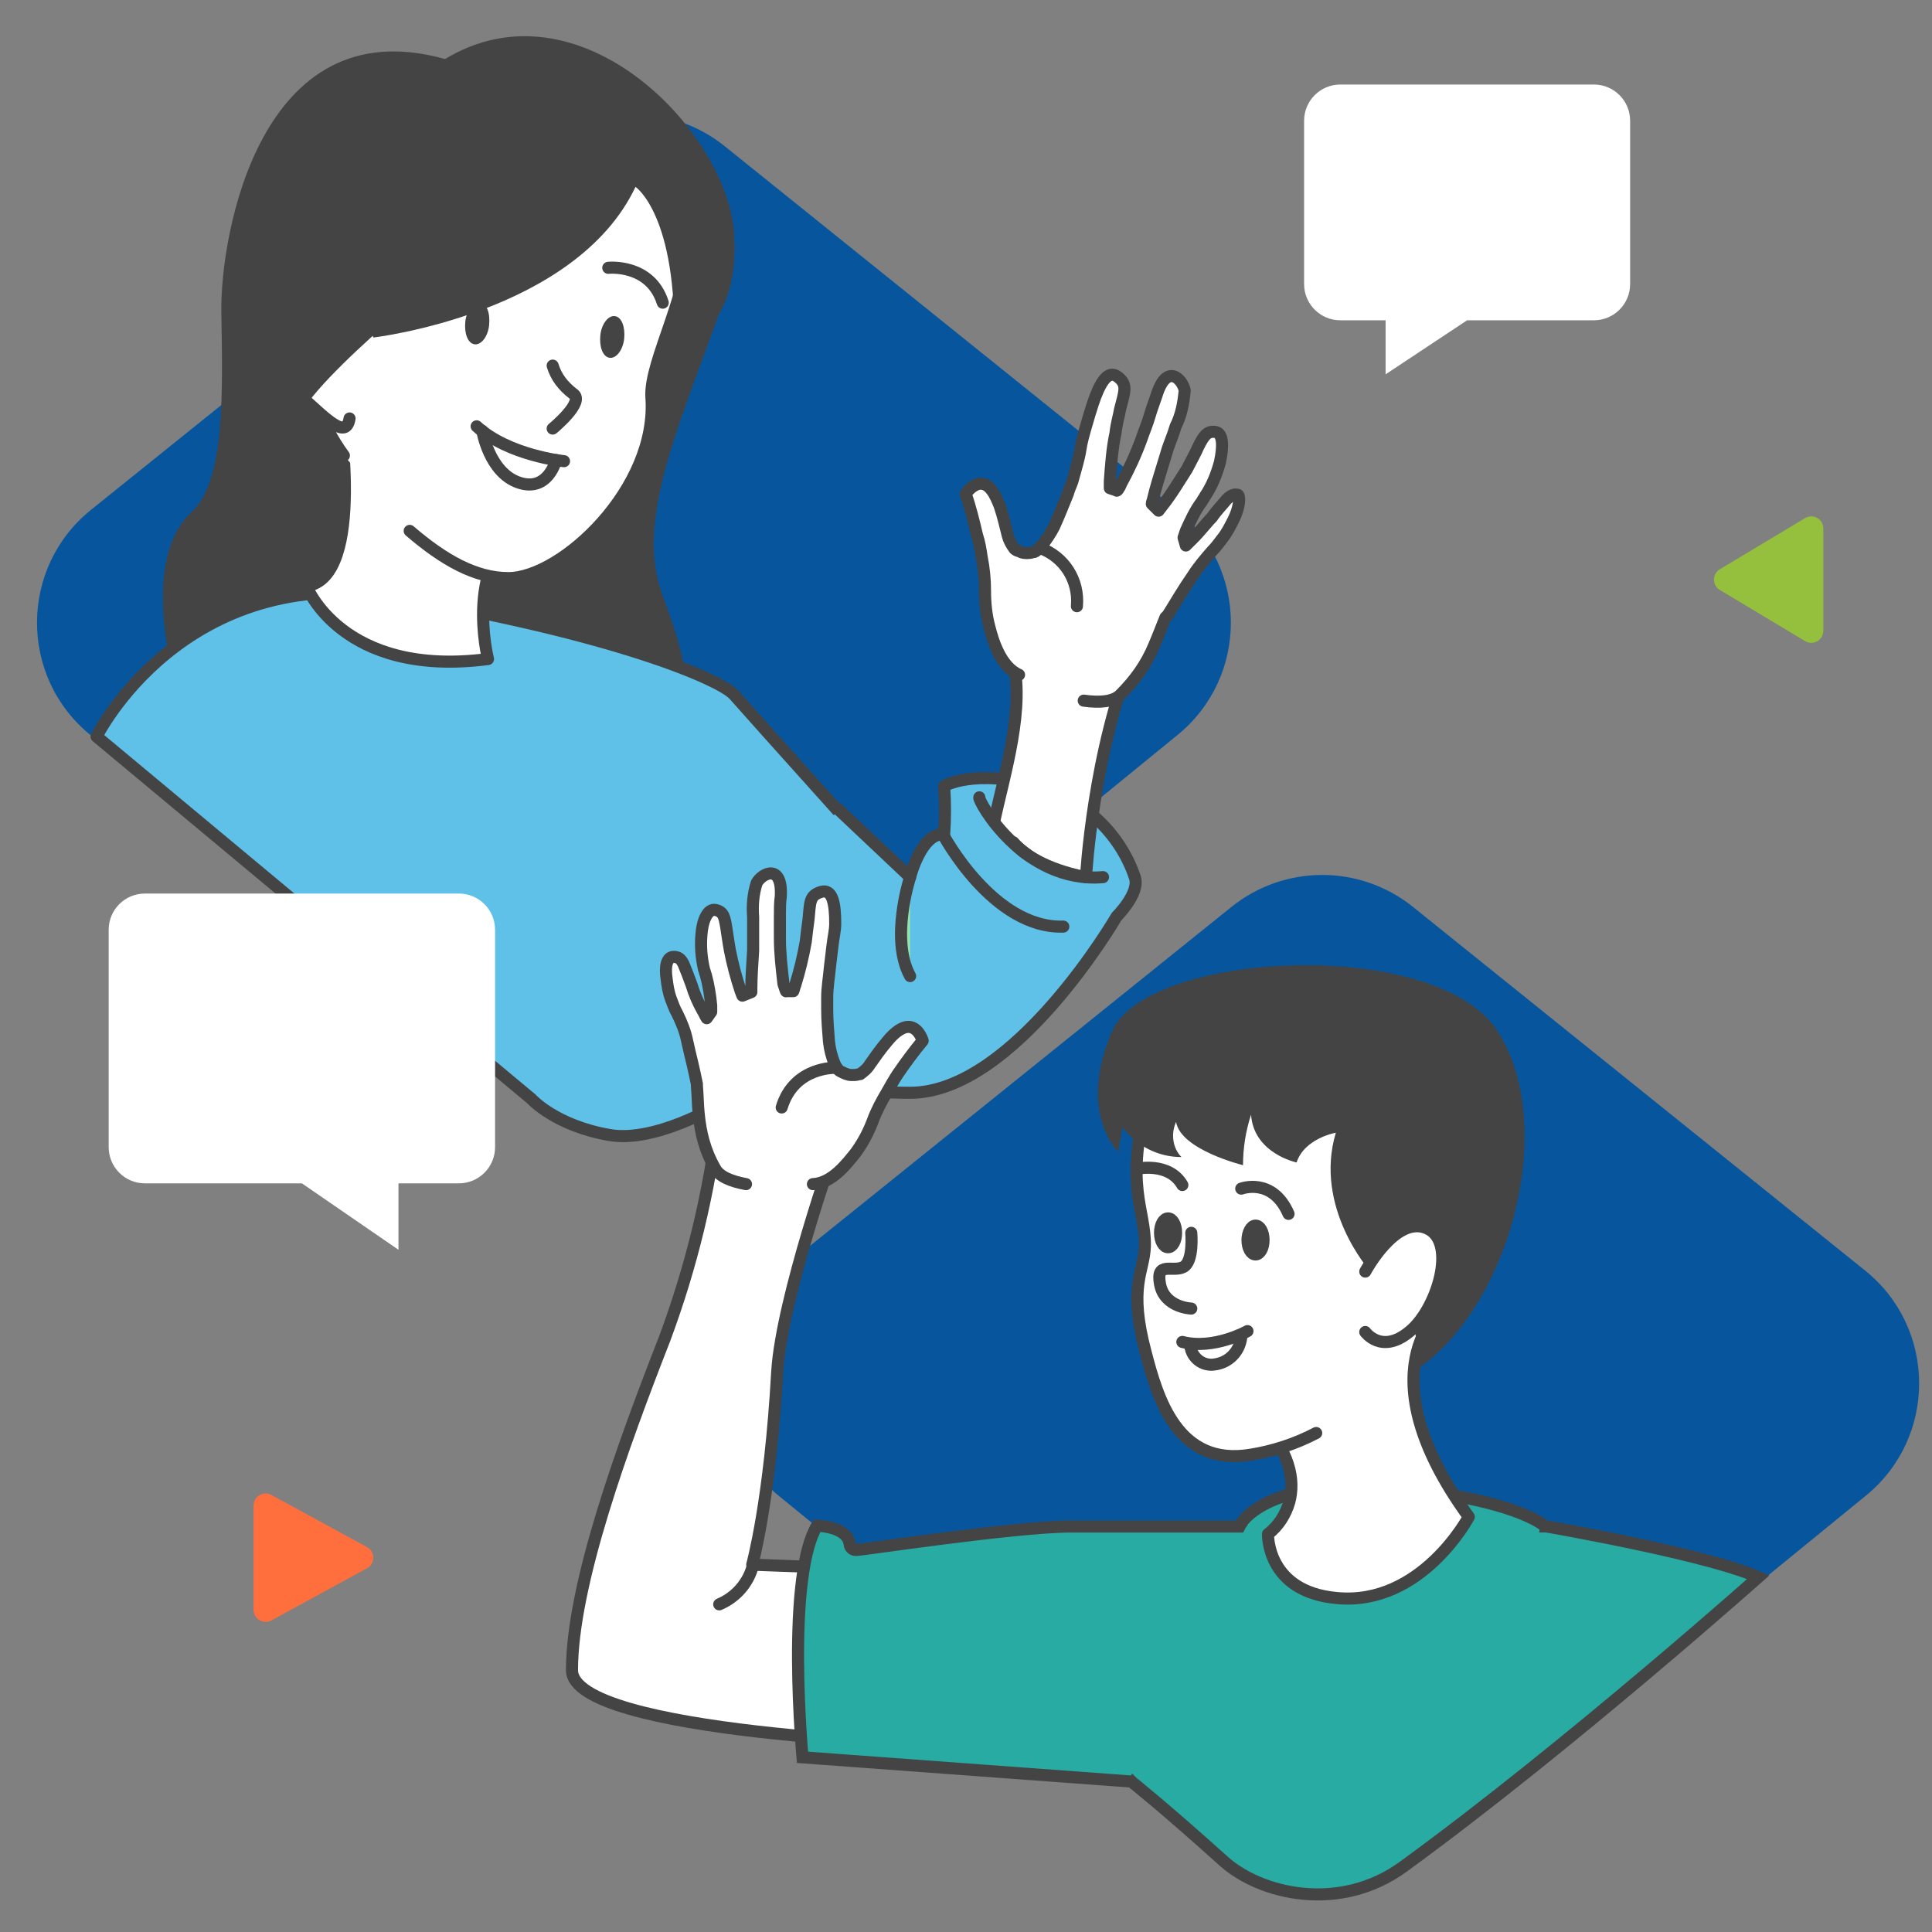 <svg width="160" height="160" viewBox="0 0 160 160" fill="none" xmlns="http://www.w3.org/2000/svg">
<rect x="0" y="0" width="160" height="160" fill="#808080" stroke="none"/>
<g clip-path="url(#clip0_791_83)">
<path d="M44.98 12.109C49.371 8.577 55.629 8.577 60.02 12.109L97.456 42.216C103.402 46.998 103.434 56.041 97.522 60.865L60.086 91.409C55.67 95.011 49.33 95.011 44.914 91.409L7.478 60.865C1.566 56.041 1.598 46.998 7.544 42.216L44.98 12.109Z" fill="#07569D"/>
<path d="M59.584 25.903C55.919 36.052 52.63 43.314 54.886 49.365C57.141 55.417 57.893 58.769 54.134 62.586C50.375 66.403 54.134 72.641 54.134 72.641C54.134 72.641 46.898 72.734 45.77 66.031C44.642 59.328 42.951 51.693 37.501 50.297C32.05 48.9 20.608 54.917 14.5 56.5C14.5 56.5 11.47 46.386 15.887 42.383C18.706 39.776 18.424 32.141 18.33 25.81C18.236 19.479 21.525 0.672 36.749 4.862C51.972 9.052 59.584 25.903 59.584 25.903Z" fill="#444444"/>
<path d="M8 61C8 61 15.135 46.479 32.896 49.459C50.657 52.438 59.678 56.255 60.806 57.559C61.934 58.862 76 74.5 76 74.5C76 74.5 64.5 88.5 59.5 91.5C59.5 91.5 54.281 94.646 50.5 94C46 93.231 44 91 44 91L8 61Z" fill="#5FC1E8" stroke="#444444" stroke-linecap="round" stroke-linejoin="round"/>
<path d="M28.009 33.631C28.009 33.631 30.358 47.876 25.378 48.528C25.378 48.528 28.291 56.162 40.414 54.579C40.414 54.579 38.252 46.014 43.891 43.221C49.529 40.428 28.009 33.631 28.009 33.631Z" fill="white" stroke="#444444" stroke-linecap="round" stroke-linejoin="round"/>
<path d="M28.479 37.728C20.679 27.114 28.291 9.517 36.655 6.91C52.254 2.069 56.953 12.962 57.141 18.921C57.329 23.948 53.758 29.907 53.946 32.886C54.51 40.428 46.522 47.876 42.105 47.876C39.38 47.876 36.749 46.386 33.929 43.965" fill="white"/>
<path d="M28.479 37.728C20.679 27.114 28.291 9.517 36.655 6.91C52.254 2.069 56.953 12.962 57.141 18.921C57.329 23.948 53.758 29.907 53.946 32.886C54.51 40.428 46.522 47.876 42.105 47.876C39.38 47.876 36.749 46.386 33.929 43.965" stroke="#444444" stroke-linecap="round" stroke-linejoin="round"/>
<path d="M34.493 23.669C35.715 21.621 38.064 20.503 40.508 20.69" stroke="#444444" stroke-linecap="round" stroke-linejoin="round"/>
<path d="M50.375 22.179C50.375 22.179 53.852 21.807 54.886 25.066" stroke="#444444" stroke-linecap="round" stroke-linejoin="round"/>
<path d="M40.508 26.928C40.414 27.859 39.85 28.603 39.286 28.51C38.722 28.417 38.44 27.579 38.534 26.648C38.628 25.717 39.192 24.972 39.756 25.066C40.32 25.159 40.602 25.903 40.508 26.928Z" fill="#444444"/>
<path d="M51.691 28.045C51.596 28.976 51.033 29.721 50.469 29.628C49.905 29.535 49.623 28.697 49.717 27.765C49.811 26.834 50.375 26.09 50.939 26.183C51.503 26.276 51.785 27.114 51.691 28.045Z" fill="#444444"/>
<path d="M45.77 30.279C46.052 31.21 46.616 31.955 47.462 32.607C48.495 33.259 45.77 35.493 45.77 35.493" stroke="#444444" stroke-linecap="round" stroke-linejoin="round"/>
<path d="M46.71 38.193C46.71 38.193 42.105 37.728 39.474 35.307" stroke="#444444" stroke-linecap="round" stroke-linejoin="round"/>
<path d="M39.944 35.679C39.944 35.679 40.508 39.124 42.951 39.962C45.394 40.8 46.052 38.1 46.052 38.1" stroke="#444444" stroke-linecap="round" stroke-linejoin="round"/>
<path d="M27.915 25.066C29.325 25.531 30.453 26.648 30.922 27.952C30.922 27.952 47.65 25.997 52.63 15.476C52.63 15.476 56.107 17.803 55.825 28.697C55.825 28.697 61.276 28.045 60.806 19.479C60.336 10.914 47.932 -1.934 36.749 4.955C36.749 4.955 29.419 1.976 23.686 12.31C17.954 22.645 20.961 35.028 28.009 36.89C28.009 36.797 25.66 30.279 27.915 25.066Z" fill="#444444"/>
<path d="M29.607 26.834C29.607 26.834 26.6 23.017 25.002 24.228C23.404 25.438 22.935 31.024 25.002 32.886C27.069 34.748 28.667 36.424 28.949 34.655" fill="white"/>
<path d="M29.607 26.834C29.607 26.834 26.6 23.017 25.002 24.228C23.404 25.438 22.935 31.024 25.002 32.886C27.069 34.748 28.667 36.424 28.949 34.655" stroke="#444444" stroke-linecap="round" stroke-linejoin="round"/>
<path d="M38.44 21.434C38.44 21.434 25.848 31.303 24.626 34.841C21.337 44.059 23.78 47.131 23.78 47.131C23.78 47.131 16.544 46.759 18.8 33.166C20.115 25.159 24.908 18.176 31.956 14.172L38.44 21.434Z" fill="#444444"/>
<path d="M69.358 66.962L75.372 72.641C75.372 72.641 76.311 68.917 78.191 69.103C78.285 67.8 78.285 66.496 78.191 65.1C78.191 65.1 80.634 63.61 86.085 65.1C89.75 66.217 92.757 69.01 93.978 72.641C94.448 73.945 92.475 75.9 92.475 75.9C92.475 75.9 84 90.5 75.372 90.5C66.744 90.5 61.747 88.059 61 83" fill="#5FC1E8"/>
<path d="M69.358 66.962L75.372 72.641C75.372 72.641 76.311 68.917 78.191 69.103C78.285 67.8 78.285 66.496 78.191 65.1C78.191 65.1 80.634 63.61 86.085 65.1C89.75 66.217 92.757 69.01 93.978 72.641C94.448 73.945 92.475 75.9 92.475 75.9C92.475 75.9 84 90.5 75.372 90.5C66.744 90.5 61.747 88.059 61 83" stroke="#444444" stroke-linecap="round" stroke-linejoin="round"/>
<path d="M82.326 68.079C83.172 64.076 84.957 58.583 83.829 54.393L93.978 53.834C90.501 62.214 89.938 72.641 89.938 72.641C89.938 72.641 85.803 71.99 83.923 69.755" fill="white"/>
<path d="M82.326 68.079C83.172 64.076 84.957 58.583 83.829 54.393L93.978 53.834C90.501 62.214 89.938 72.641 89.938 72.641C89.938 72.641 85.803 71.99 83.923 69.755" stroke="#444444" stroke-linecap="round" stroke-linejoin="round"/>
<path d="M84.393 55.883C82.89 55.231 82.232 53.09 81.95 51.972C81.668 50.948 81.574 49.924 81.574 48.9C81.574 47.969 81.48 47.038 81.292 46.107C81.198 45.455 81.104 44.897 80.916 44.338C80.634 43.128 80.352 42.01 79.977 40.893C79.977 40.893 81.104 39.217 82.138 40.614C82.42 40.986 82.608 41.452 82.796 41.917C83.078 42.755 83.266 43.593 83.454 44.338C83.547 44.71 83.735 45.083 84.017 45.455C84.111 45.548 84.299 45.641 84.393 45.641L84.581 45.734C84.863 45.828 85.239 45.828 85.521 45.734C85.709 45.734 85.803 45.641 85.897 45.548C85.897 45.548 85.991 45.548 85.991 45.455C86.085 45.362 86.179 45.269 86.273 45.176C86.649 44.71 87.025 44.152 87.306 43.593C87.682 42.755 88.058 41.824 88.434 40.893C88.528 40.521 88.716 40.148 88.81 39.869C89.092 38.845 89.374 37.914 89.468 37.262C89.562 36.61 89.75 35.959 89.938 35.307C90.126 34.655 90.314 34.004 90.501 33.445C91.065 31.769 91.723 30.559 92.569 31.21C93.415 31.862 93.133 32.421 92.757 33.91C92.663 34.469 92.475 35.028 92.381 35.865C92.099 37.169 92.005 38.566 91.911 39.869V40.428L92.475 40.614C92.475 40.707 92.663 40.521 92.851 40.055C93.509 38.845 94.073 37.635 94.542 36.331C94.73 35.772 95.012 35.121 95.2 34.469C95.388 33.817 95.576 33.352 95.764 32.793C96.61 30 97.925 31.397 98.113 32.328C98.019 33.352 97.832 34.376 97.362 35.307C97.174 35.959 96.892 36.61 96.704 37.169C96.61 37.448 96.516 37.821 96.422 38.1C96.046 39.31 95.67 40.521 95.482 41.359C95.482 41.452 95.388 41.545 95.388 41.731L95.952 42.29L96.234 41.917C96.986 40.986 97.644 39.869 98.301 38.845C98.677 38.1 99.053 37.448 99.241 36.983C99.711 36.052 99.993 35.679 100.651 35.772C101.308 35.865 101.308 36.983 101.027 38.286C100.745 39.31 100.369 40.241 99.805 41.079C99.711 41.266 99.617 41.359 99.523 41.545C98.959 42.29 98.583 43.128 98.207 43.965L98.019 44.524L98.207 45.176C98.395 44.99 98.583 44.803 98.771 44.617C99.429 43.965 99.899 43.314 100.369 42.848C100.745 42.29 101.214 41.824 101.59 41.359C101.966 40.986 102.248 40.893 102.53 40.986C102.718 41.172 102.624 42.103 102.154 43.035C101.872 43.593 101.59 44.152 101.214 44.617C100.933 44.99 100.651 45.362 100.369 45.641C99.805 46.293 99.241 46.945 98.771 47.69C98.583 47.969 98.395 48.248 98.207 48.528C97.549 49.552 96.892 50.669 96.704 50.948L96.516 51.135C96.14 52.066 95.858 52.81 95.576 53.462C94.918 55.045 93.978 56.348 92.757 57.559C92.193 58.117 91.065 58.21 89.75 58.024" fill="white"/>
<path d="M84.393 55.883C82.89 55.231 82.232 53.09 81.95 51.972C81.668 50.948 81.574 49.924 81.574 48.9C81.574 47.969 81.48 47.038 81.292 46.107C81.198 45.455 81.104 44.897 80.916 44.338C80.634 43.128 80.352 42.01 79.977 40.893C79.977 40.893 81.104 39.217 82.138 40.614C82.42 40.986 82.608 41.452 82.796 41.917C83.078 42.755 83.266 43.593 83.454 44.338C83.547 44.71 83.735 45.083 84.017 45.455C84.111 45.548 84.299 45.641 84.393 45.641L84.581 45.734C84.863 45.828 85.239 45.828 85.521 45.734C85.709 45.734 85.803 45.641 85.897 45.548C85.897 45.548 85.991 45.548 85.991 45.455C86.085 45.362 86.179 45.269 86.273 45.176C86.649 44.71 87.025 44.152 87.306 43.593C87.682 42.755 88.058 41.824 88.434 40.893C88.528 40.521 88.716 40.148 88.81 39.869C89.092 38.845 89.374 37.914 89.468 37.262C89.562 36.61 89.75 35.959 89.938 35.307C90.126 34.655 90.314 34.004 90.501 33.445C91.065 31.769 91.723 30.559 92.569 31.21C93.415 31.862 93.133 32.421 92.757 33.91C92.663 34.469 92.475 35.028 92.381 35.865C92.099 37.169 92.005 38.566 91.911 39.869V40.428L92.475 40.614C92.475 40.707 92.663 40.521 92.851 40.055C93.509 38.845 94.073 37.635 94.542 36.331C94.73 35.772 95.012 35.121 95.2 34.469C95.388 33.817 95.576 33.352 95.764 32.793C96.61 30 97.925 31.397 98.113 32.328C98.019 33.352 97.832 34.376 97.362 35.307C97.174 35.959 96.892 36.61 96.704 37.169C96.61 37.448 96.516 37.821 96.422 38.1C96.046 39.31 95.67 40.521 95.482 41.359C95.482 41.452 95.388 41.545 95.388 41.731L95.952 42.29L96.234 41.917C96.986 40.986 97.644 39.869 98.301 38.845C98.677 38.1 99.053 37.448 99.241 36.983C99.711 36.052 99.993 35.679 100.651 35.772C101.308 35.865 101.308 36.983 101.027 38.286C100.745 39.31 100.369 40.241 99.805 41.079C99.711 41.266 99.617 41.359 99.523 41.545C98.959 42.29 98.583 43.128 98.207 43.965L98.019 44.524L98.207 45.176C98.395 44.99 98.583 44.803 98.771 44.617C99.429 43.965 99.899 43.314 100.369 42.848C100.745 42.29 101.214 41.824 101.59 41.359C101.966 40.986 102.248 40.893 102.53 40.986C102.718 41.172 102.624 42.103 102.154 43.035C101.872 43.593 101.59 44.152 101.214 44.617C100.933 44.99 100.651 45.362 100.369 45.641C99.805 46.293 99.241 46.945 98.771 47.69C98.583 47.969 98.395 48.248 98.207 48.528C97.549 49.552 96.892 50.669 96.704 50.948L96.516 51.135C96.14 52.066 95.858 52.81 95.576 53.462C94.918 55.045 93.978 56.348 92.757 57.559C92.193 58.117 91.065 58.21 89.75 58.024" stroke="#444444" stroke-linecap="round" stroke-linejoin="round"/>
<path d="M86.085 45.362C88.152 46.107 89.374 48.062 89.186 50.203" stroke="#444444" stroke-linecap="round" stroke-linejoin="round"/>
<path d="M81.104 66.031C80.916 66.217 84.769 73.2 91.347 72.641" stroke="#444444" stroke-linecap="round" stroke-linejoin="round"/>
<path d="M75.372 72.641C75.372 72.641 73.68 77.762 75.372 80.835V72.641Z" fill="#92E3A9"/>
<path d="M75.372 72.641C75.372 72.641 73.68 77.762 75.372 80.835" stroke="#444444" stroke-linecap="round" stroke-linejoin="round"/>
<path d="M78.097 69.103C78.097 69.103 82.232 76.924 88.058 76.738" stroke="#444444" stroke-linecap="round" stroke-linejoin="round"/>
<path d="M101.98 75.109C106.371 71.577 112.629 71.577 117.02 75.109L154.456 105.216C160.402 109.998 160.434 119.041 154.522 123.865L117.086 154.409C112.67 158.011 106.33 158.011 101.914 154.408L64.478 123.865C58.566 119.041 58.598 109.998 64.544 105.216L101.98 75.109Z" fill="#07569D"/>
<path d="M59.489 92.463C58.75 98.736 57.272 104.86 55.055 110.834C51.582 119.721 47.37 131.222 47.37 138.317C47.37 143.619 78 144.5 78 144.5L76.338 130.102L62.297 129.579C62.297 129.579 63.775 124.277 64.366 113.597C64.736 107.548 69.17 95.002 69.17 95.002" fill="white"/>
<path d="M59.489 92.463C58.75 98.736 57.272 104.86 55.055 110.834C51.582 119.721 47.37 131.222 47.37 138.317C47.37 143.619 78 144.5 78 144.5L76.338 130.102L62.297 129.579C62.297 129.579 63.775 124.277 64.366 113.597C64.736 107.548 69.17 95.002 69.17 95.002" stroke="#444444" stroke-linecap="round" stroke-linejoin="round"/>
<path d="M102.651 126.42L102.79 126.159L102.79 126.159L102.791 126.158C102.791 126.156 102.793 126.154 102.795 126.151C102.796 126.148 102.799 126.144 102.802 126.139C102.814 126.12 102.835 126.087 102.867 126.042C102.932 125.954 103.04 125.819 103.203 125.656C103.529 125.33 104.08 124.883 104.954 124.455C106.702 123.599 109.766 122.801 114.948 123.207C120.162 123.615 123.406 124.411 125.333 125.094C126.296 125.435 126.928 125.747 127.313 125.967C127.506 126.078 127.636 126.165 127.715 126.222C127.755 126.25 127.781 126.271 127.796 126.283C127.804 126.289 127.808 126.292 127.81 126.294L127.811 126.295L127.915 126.388L128.057 126.413L128.142 125.92C128.057 126.413 128.057 126.413 128.057 126.413L128.057 126.413L128.059 126.413L128.067 126.414L128.099 126.42L128.223 126.442C128.333 126.461 128.494 126.489 128.7 126.526C129.112 126.6 129.706 126.708 130.429 126.843C131.876 127.115 133.841 127.497 135.913 127.943C137.986 128.388 140.162 128.895 142.032 129.415C143.504 129.825 144.755 130.234 145.616 130.616C145.563 130.663 145.506 130.713 145.445 130.767C144.975 131.182 144.289 131.786 143.421 132.542C141.687 134.055 139.231 136.176 136.344 138.61C130.57 143.48 123.08 149.596 116.206 154.596C110.926 158.436 104.383 156.872 101.334 154.128C98.831 151.875 96.952 150.253 95.698 149.193C95.071 148.664 94.6 148.274 94.285 148.017C94.128 147.889 94.01 147.793 93.93 147.729L93.841 147.658L93.818 147.64L93.812 147.635L93.811 147.634L93.81 147.633L93.81 147.633C93.81 147.633 93.81 147.633 93.5 148.025L93.81 147.633L93.69 147.538L93.537 147.527L66.46 145.533C66.453 145.453 66.445 145.364 66.437 145.264C66.4 144.822 66.351 144.185 66.302 143.407C66.202 141.851 66.1 139.734 66.09 137.489C66.079 135.241 66.162 132.877 66.427 130.823C66.676 128.896 67.078 127.317 67.663 126.351C67.722 126.354 67.791 126.358 67.866 126.364C68.154 126.388 68.532 126.44 68.911 126.55C69.696 126.776 70.289 127.183 70.371 127.904C70.39 128.144 70.566 128.265 70.623 128.297C70.691 128.336 70.752 128.349 70.771 128.353C70.817 128.362 70.855 128.363 70.866 128.363L70.866 128.363C70.896 128.364 70.924 128.363 70.94 128.361C70.976 128.359 71.023 128.355 71.073 128.349C71.176 128.338 71.323 128.319 71.508 128.295C71.879 128.247 72.413 128.174 73.065 128.085L73.146 128.074C74.445 127.896 76.199 127.657 78.092 127.415C81.972 126.919 86.39 126.42 88.679 126.42H102.351H102.651ZM71.367 127.81C71.367 127.81 71.367 127.81 71.367 127.809C71.367 127.813 71.368 127.817 71.368 127.821L71.367 127.81Z" fill="#27ABA3" stroke="#444444"/>
<path d="M102.942 115.838C103.237 116.361 103.533 116.809 103.976 117.182C106.932 120.169 107.228 122.634 106.785 124.352C106.489 125.397 105.898 126.368 105.011 127.04C105.011 127.04 104.863 131.82 110.701 132.342C117.722 133.015 121.638 125.621 121.638 125.621C112.844 113.523 119.421 108.37 119.421 108.37C110.923 103.59 99.69 110.087 102.942 115.838Z" fill="white" stroke="#444444" stroke-linecap="round" stroke-linejoin="round"/>
<path d="M120.752 102.843C123.929 89.102 117.352 83.127 113.066 81.335C106.119 78.423 97.104 82.978 95.109 90.67C93.039 98.288 94.887 100.08 94.813 103.217C94.739 105.382 93.409 106.503 94.887 112.029C95.847 115.688 97.473 121.514 103.607 120.468C105.454 120.169 107.302 119.572 109.002 118.676" fill="white"/>
<path d="M120.752 102.843C123.929 89.102 117.352 83.127 113.066 81.335C106.119 78.423 97.104 82.978 95.109 90.67C93.039 98.288 94.887 100.08 94.813 103.217C94.739 105.382 93.409 106.503 94.887 112.029C95.847 115.688 97.473 121.514 103.607 120.468C105.454 120.169 107.302 119.572 109.002 118.676" stroke="#444444" stroke-linecap="round" stroke-linejoin="round"/>
<path d="M102.794 98.437C102.794 98.437 105.38 97.466 106.711 100.528" stroke="#444444" stroke-linecap="round" stroke-linejoin="round"/>
<path d="M94.148 96.794C94.148 96.794 96.808 96.197 97.917 98.138" stroke="#444444" stroke-linecap="round" stroke-linejoin="round"/>
<path d="M98.656 102.097C98.656 102.097 98.877 104.486 97.991 104.934C97.104 105.383 95.7 104.412 96.069 106.353C96.439 108.295 98.656 108.37 98.656 108.37" stroke="#444444" stroke-linecap="round" stroke-linejoin="round"/>
<path d="M103.311 102.694C103.311 103.366 103.607 103.889 103.976 103.889C104.346 103.889 104.642 103.366 104.642 102.694C104.642 102.022 104.346 101.499 103.976 101.499C103.607 101.499 103.311 102.097 103.311 102.694Z" fill="#444444" stroke="#444444" stroke-linecap="round" stroke-linejoin="round"/>
<path d="M96.069 102.097C96.069 102.769 96.365 103.291 96.734 103.291C97.104 103.291 97.399 102.769 97.399 102.097C97.399 101.424 97.104 100.902 96.734 100.902C96.365 100.902 96.069 101.424 96.069 102.097Z" fill="#444444" stroke="#444444" stroke-linecap="round" stroke-linejoin="round"/>
<path d="M103.311 110.237C103.311 110.237 100.503 111.805 97.917 111.133" stroke="#444444" stroke-linecap="round" stroke-linejoin="round"/>
<path d="M102.794 110.76C102.646 111.954 101.759 112.851 100.577 113C99.616 113.149 98.73 112.477 98.582 111.506C98.582 111.432 98.582 111.357 98.582 111.282" stroke="#444444" stroke-linecap="round" stroke-linejoin="round"/>
<path d="M92.596 95.375C92.596 95.375 89.197 92.164 92.079 85.443C94.961 78.721 118.904 77.526 124.003 85.368C129.102 93.21 125.038 108.444 117.057 113.597C117.057 113.597 118.608 107.026 113.436 105.233C113.436 105.233 108.78 100.005 110.627 93.807C110.627 93.807 108.041 94.255 107.376 96.271C107.376 96.271 103.829 95.525 103.607 92.313C103.164 93.658 102.942 95.076 102.942 96.496C102.942 96.496 97.769 95.226 97.399 92.911C96.956 93.882 97.104 95.076 97.843 95.823C95.921 95.823 94.148 94.927 92.965 93.359L92.596 95.375Z" fill="#444444"/>
<path d="M113.066 105.308C113.066 105.308 115.579 100.603 118.165 101.723C120.752 102.843 118.978 108.519 116.687 110.311C114.396 112.179 113.066 110.311 113.066 110.311" fill="white"/>
<path d="M113.066 105.308C113.066 105.308 115.579 100.603 118.165 101.723C120.752 102.843 118.978 108.519 116.687 110.311C114.396 112.179 113.066 110.311 113.066 110.311" stroke="#444444" stroke-linecap="round" stroke-linejoin="round"/>
<path d="M67.322 98.064C68.948 97.989 70.204 96.271 70.87 95.45C71.461 94.628 71.904 93.807 72.274 92.836C72.569 92.015 73.013 91.193 73.456 90.446C73.752 89.924 74.047 89.401 74.343 88.953C75.008 87.982 75.673 87.086 76.412 86.189C76.412 86.189 75.895 84.397 74.491 85.293C74.121 85.517 73.752 85.891 73.456 86.264C72.939 86.862 72.421 87.608 72.052 88.131C71.83 88.504 71.535 88.729 71.239 88.953C71.091 88.953 70.943 89.027 70.796 89.027H70.648H70.5C70.204 89.027 69.909 88.878 69.613 88.729C69.465 88.654 69.391 88.579 69.318 88.43L69.244 88.355C69.17 88.281 69.17 88.131 69.096 88.056C68.874 87.459 68.726 86.936 68.653 86.264C68.579 85.368 68.505 84.472 68.505 83.576C68.505 83.277 68.505 82.903 68.505 82.605C68.505 81.783 68.653 80.962 68.726 80.14C68.8 79.543 68.874 78.945 68.948 78.273C69.022 77.601 69.17 77.078 69.17 76.481C69.17 74.838 68.948 73.568 67.987 73.867C67.027 74.166 67.101 74.689 66.953 76.182C66.879 76.705 66.805 77.302 66.731 77.975C66.509 79.244 66.214 80.439 65.844 81.634C65.77 81.783 65.77 81.933 65.697 82.082H65.105C65.105 82.157 65.031 81.933 64.884 81.484C64.736 80.215 64.588 78.945 64.588 77.676C64.588 77.078 64.588 76.481 64.588 75.883C64.588 75.286 64.588 74.763 64.662 74.24C64.81 71.477 63.11 72.299 62.667 73.12C62.371 74.016 62.297 74.987 62.371 75.958C62.371 76.555 62.371 77.228 62.371 77.825C62.371 78.124 62.371 78.423 62.371 78.721C62.297 79.841 62.223 81.036 62.223 81.858C62.223 82.007 62.223 82.082 62.223 82.157L61.484 82.455C61.41 82.306 61.41 82.231 61.337 82.082C60.967 80.962 60.671 79.841 60.45 78.721C60.302 77.9 60.228 77.302 60.154 76.854C60.006 75.958 59.932 75.51 59.267 75.361C58.602 75.211 58.159 76.257 58.085 77.452C58.011 78.423 58.085 79.319 58.307 80.29C58.38 80.439 58.38 80.588 58.454 80.738C58.676 81.559 58.824 82.455 58.898 83.277C58.898 83.426 58.898 83.65 58.898 83.8L58.528 84.322C58.38 84.098 58.307 83.874 58.159 83.65C57.789 82.978 57.494 82.306 57.272 81.559C57.05 80.962 56.829 80.364 56.607 79.841C56.385 79.393 56.163 79.244 55.794 79.244C55.203 79.244 55.055 80.066 55.203 81.036C55.277 81.634 55.351 82.157 55.572 82.754C55.72 83.127 55.868 83.576 56.09 83.949C56.459 84.696 56.755 85.443 56.903 86.189C56.976 86.488 57.05 86.862 57.124 87.16C57.42 88.355 57.642 89.401 57.715 89.774C57.715 89.849 57.715 89.924 57.715 89.924C57.789 90.82 57.789 91.567 57.863 92.239C58.011 93.807 58.38 95.3 59.193 96.719C59.563 97.466 60.597 97.84 61.78 98.064" fill="white"/>
<path d="M67.322 98.064C68.948 97.989 70.204 96.271 70.87 95.45C71.461 94.628 71.904 93.807 72.274 92.836C72.569 92.015 73.013 91.193 73.456 90.446C73.752 89.924 74.047 89.401 74.343 88.953C75.008 87.982 75.673 87.086 76.412 86.189C76.412 86.189 75.895 84.397 74.491 85.293C74.121 85.517 73.752 85.891 73.456 86.264C72.939 86.862 72.421 87.608 72.052 88.131C71.83 88.504 71.535 88.729 71.239 88.953C71.091 88.953 70.943 89.027 70.796 89.027H70.648H70.5C70.204 89.027 69.909 88.878 69.613 88.729C69.465 88.654 69.391 88.579 69.318 88.43L69.244 88.355C69.17 88.281 69.17 88.131 69.096 88.056C68.874 87.459 68.726 86.936 68.653 86.264C68.579 85.368 68.505 84.472 68.505 83.576C68.505 83.277 68.505 82.903 68.505 82.605C68.505 81.783 68.653 80.962 68.726 80.14C68.8 79.543 68.874 78.945 68.948 78.273C69.022 77.601 69.17 77.078 69.17 76.481C69.17 74.838 68.948 73.568 67.987 73.867C67.027 74.166 67.101 74.689 66.953 76.182C66.879 76.705 66.805 77.302 66.731 77.975C66.509 79.244 66.214 80.439 65.844 81.634C65.77 81.783 65.77 81.933 65.697 82.082H65.105C65.105 82.157 65.031 81.933 64.884 81.484C64.736 80.215 64.588 78.945 64.588 77.676C64.588 77.078 64.588 76.481 64.588 75.883C64.588 75.286 64.588 74.763 64.662 74.24C64.81 71.477 63.11 72.299 62.667 73.12C62.371 74.016 62.297 74.987 62.371 75.958C62.371 76.555 62.371 77.228 62.371 77.825C62.371 78.124 62.371 78.423 62.371 78.721C62.297 79.841 62.223 81.036 62.223 81.858C62.223 82.007 62.223 82.082 62.223 82.157L61.484 82.455C61.41 82.306 61.41 82.231 61.337 82.082C60.967 80.962 60.671 79.841 60.45 78.721C60.302 77.9 60.228 77.302 60.154 76.854C60.006 75.958 59.932 75.51 59.267 75.361C58.602 75.211 58.159 76.257 58.085 77.452C58.011 78.423 58.085 79.319 58.307 80.29C58.38 80.439 58.38 80.588 58.454 80.738C58.676 81.559 58.824 82.455 58.898 83.277C58.898 83.426 58.898 83.65 58.898 83.8L58.528 84.322C58.38 84.098 58.307 83.874 58.159 83.65C57.789 82.978 57.494 82.306 57.272 81.559C57.05 80.962 56.829 80.364 56.607 79.841C56.385 79.393 56.163 79.244 55.794 79.244C55.203 79.244 55.055 80.066 55.203 81.036C55.277 81.634 55.351 82.157 55.572 82.754C55.72 83.127 55.868 83.576 56.09 83.949C56.459 84.696 56.755 85.443 56.903 86.189C56.976 86.488 57.05 86.862 57.124 87.16C57.42 88.355 57.642 89.401 57.715 89.774C57.715 89.849 57.715 89.924 57.715 89.924C57.789 90.82 57.789 91.567 57.863 92.239C58.011 93.807 58.38 95.3 59.193 96.719C59.563 97.466 60.597 97.84 61.78 98.064" stroke="#444444" stroke-linecap="round" stroke-linejoin="round"/>
<path d="M69.244 88.43C69.244 88.43 65.77 88.281 64.736 91.716" stroke="#444444" stroke-linecap="round" stroke-linejoin="round"/>
<path d="M62.371 129.579C62.002 131.073 60.967 132.268 59.563 132.865" stroke="#444444" stroke-linecap="round" stroke-linejoin="round"/>
<path d="M9 77C9 75.343 10.343 74 12 74H38C39.657 74 41 75.343 41 77V95C41 96.657 39.657 98 38 98H33V103.5L25 98H12C10.343 98 9 96.657 9 95V77Z" fill="white"/>
<path d="M135 10C135 8.343 133.657 7 132 7H111C109.343 7 108 8.343 108 10V23.525C108 25.182 109.343 26.525 111 26.525H114.75V31L121.5 26.525H132C133.657 26.525 135 25.182 135 23.525V10Z" fill="white"/>
<path d="M30.39 128.122C31.085 128.501 31.085 129.499 30.39 129.878L22.479 134.193C21.812 134.557 21 134.075 21 133.315L21 124.685C21 123.925 21.812 123.443 22.479 123.807L30.39 128.122Z" fill="#FF6F3D"/>
<path d="M142.429 48.858C141.782 48.469 141.782 47.531 142.429 47.142L149.486 42.909C150.152 42.509 151 42.989 151 43.766L151 52.234C151 53.011 150.152 53.491 149.486 53.091L142.429 48.858Z" fill="#95C03D"/>
</g>
<defs>
<clipPath id="clip0_791_83">
<rect width="160" height="160" fill="white"/>
</clipPath>
</defs>
</svg>
